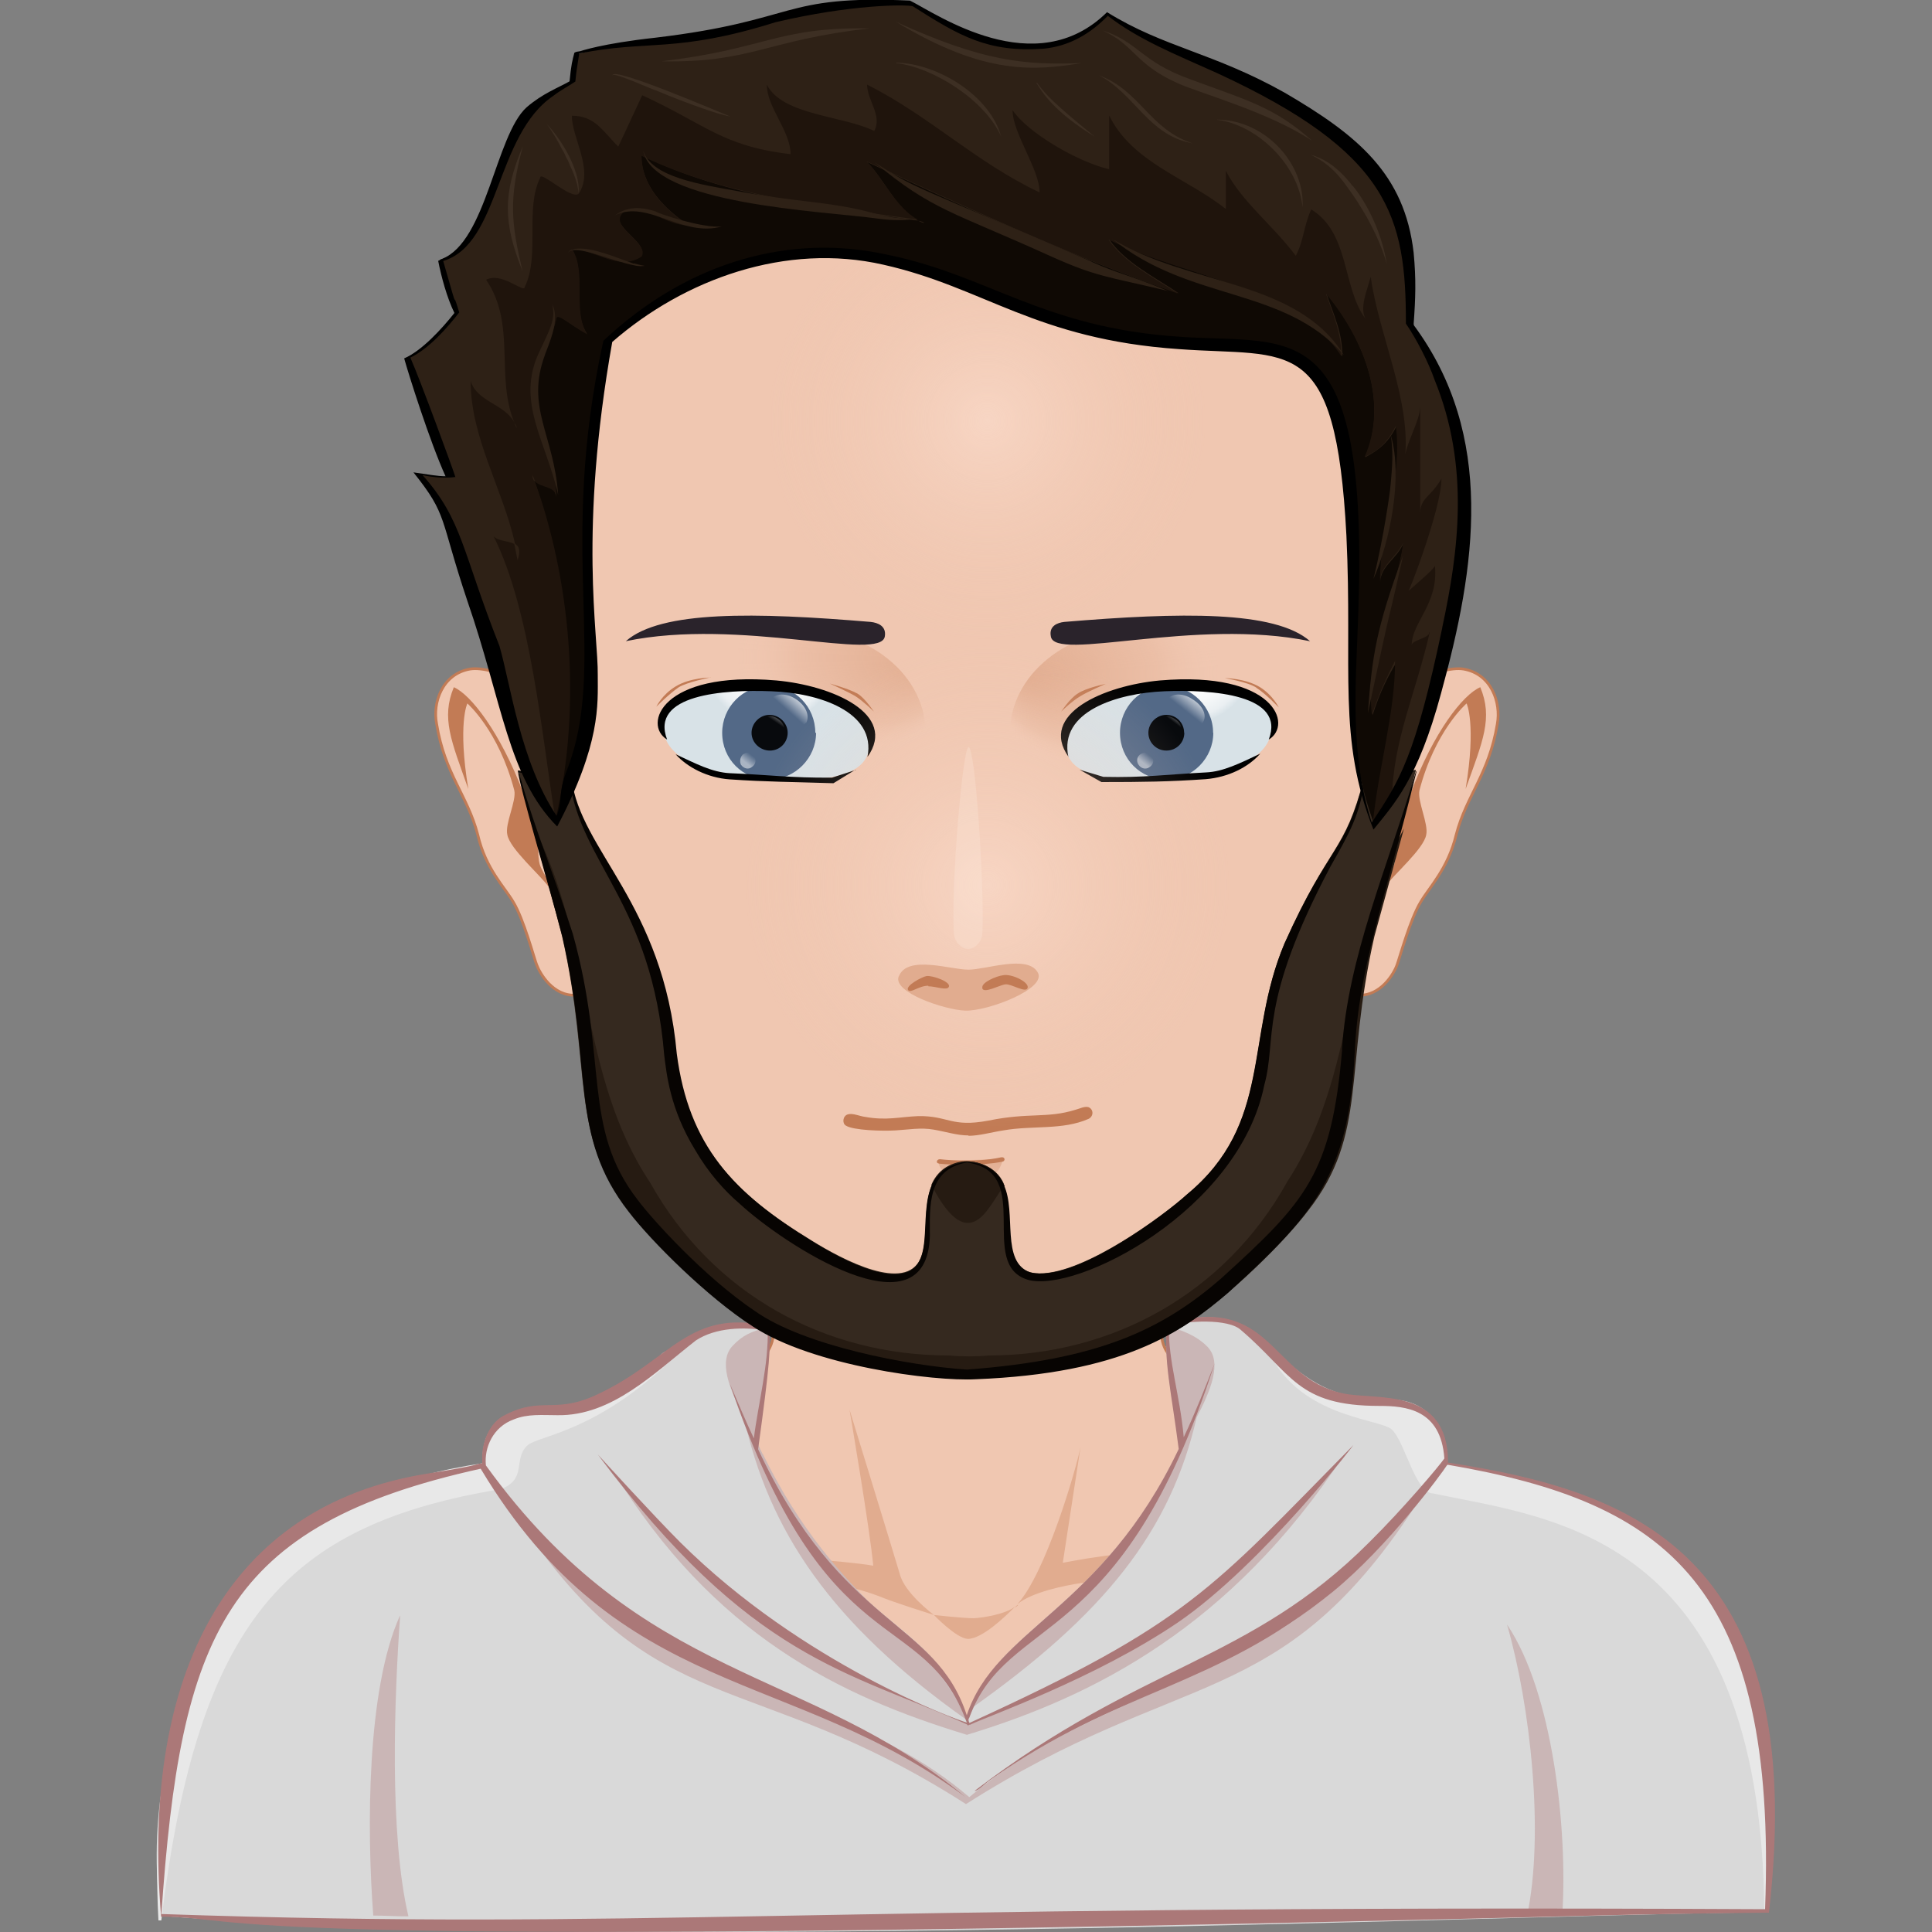 <svg xmlns="http://www.w3.org/2000/svg" width="1000" height="1000" viewBox="0.5 1080.5 1000 1000"><rect x="0.5" y="1080.5" width="1000" height="1000" fill="#808080" stroke="none"/><path fill="#F0C7B1" d="M885.6 1925.4c-9-19.2-33.2-47.6-60-55.3-33-9.6-108-21.2-136-28-22-5-67-45.3-82.8-59-2.8-2.6-5-7.5-5-11.2-.5-43.8 17-160.2 17-160.2H383.4s17.6 116.4 17.2 160.2c0 3.7-2.6 8.6-5 11-16 13.7-61 54-83 59-27.8 6.6-102.8 18.8-136 28.7-26.8 7.5-51 35.6-60 54.8-15 32.4-18.5 90.5-18.5 141h806c0-50.4-3.4-108.6-18.6-141z"/><path fill="#FFE4D6" d="M739.8 1862c98.2 14.5 139.4 35.2 152.2 204.5h12.4c0-50-3.4-108.7-18.2-141-9-19.2-33.2-47.6-60-55.3-33.4-9.7-108-21.3-136.2-28-22-5.2-73.4-48.5-87-65.8 13.6 19 51.4 62.8 85 74.2 15.7 5.6 29 8 51.8 11.4zm-424.6-11.4c33-11.5 71.3-55.3 85-74.4-13.6 17.4-65 60.7-87 65.7-27.8 6.4-103 18.7-136.2 28.6-26.8 7.4-51 35.6-60 54.7-14.7 32.4-18 90.7-18 141.2h12.3c12.7-168.3 54.3-189.8 152-204.4 22.6-3.3 35.8-5.8 52-11.4z"/><path fill="#E1AC8F" d="M484 1916.4s-20.5-6.3-28.5-9.7c-42-16.2-179-27-179-27s144.2 5.7 176 11.2c-1.8-19.2-12.3-80.8-12.3-80.8s20.8 67.6 26 85c2.4 10 17.7 21.3 17.7 21.3zm43.4-5l-1.4 1.2c.3-1 .8-1 1.2-1.4h.2zm-43.5 5s11.4 12 17.5 12.4c7.4 0 19.4-11.5 24.5-16.7-5.2 4-16.6 5.7-21.3 6-5.5 0-21-1.7-21-1.7h.2zm84.5-30c-6.4.8-17.8 3-17.8 3l9.2-60c-2.5 12.3-18 65.3-32.7 81.4 7.6-6.3 24.7-9.7 33.5-11 41.3-6 41.3-6 165.4-20 0 .5-116.6 0-157.6 6.6z"/><path fill="none" stroke="#C27B55" stroke-width="1.4" d="M885.6 1925.4c-9-19.2-33.2-47.6-60-55.3-33-9.6-108-21.2-136-28-22-5-67-45.3-82.8-59-2.8-2.6-5-7.5-5-11.2-.5-43.8 17-160.2 17-160.2H383.4s17.6 116.4 17.2 160.2c0 3.7-2.6 8.6-5 11-16 13.7-61 54-83 59-27.8 6.6-102.8 18.8-136 28.7-26.8 7.5-51 35.6-60 54.8-15 32.4-18.5 90.5-18.5 141h806c0-50.4-3.4-108.6-18.6-141z"/><path fill="#D9D9D9" d="M83.5 2072c-12-97.7 32.4-189.6 139-220.2 31.6-9 23-13.6 27.7-13.6v-2.6c.4-32.2 36.6-26 46.7-28 40.7-8.4 54.8-51.4 101-40.4 1.4 9.7.5 21.3-5.5 63 43.8 94.2 91.4 86 108.3 139.2 15.4-47.2 70-54.8 110.2-139.3-2.6-23.8-8.5-44.6-6-64.2h.5c31-10.2 44.6 3.3 57.4 15.8 37.7 36.4 57.7 13.5 76.8 30 7.6 7 10 16.4 10 26.5 86.5 12.5 185.5 40 165.5 231.6l.5.6c-87.6-.5-585.2 21.7-832.2 1.7z"/><path fill="#CAB6B6" d="M502.2 1965.3c17-43 68.6-52.8 107.2-131.8.2-.4 1-2.5 2.4-5-1-7.3-1.7-15.4-4.7-23.4-2-13.5-3.7-26.3-2.4-38.2 8 2.2 15.2 5 20.8 10.7 7.7 8 1.7 22.5-5.6 36.5-13.6 59-47.6 102-117.6 151.3zm278.4-43.7c12 41.6 19.4 108.3 10.2 151 8 0 10.6-.6 18.3-.6 3-44.7-5-115.6-28.4-150.4zm-127.8 7.6c-51.6 30.2-103.4 41.6-150.6 81.5-46.7-40-99.4-46.6-151-77-23.7-9.2-59.8-42.8-82-66.6 70 106 120 75.8 231.3 147.2 111.8-71.3 162-47.3 231.7-153-21.7 23.8-55.6 58.6-79.5 68zm-152.3 41.2c-17-43-66.3-57.7-105-137-.4-.3-1.2-2.4-2.5-5 .4-7.2-1-15.3 2.6-23.8 2-13.6 3-24.6 1.6-37-8 2.2-12.3 4-17.4 9.4-7.7 8-1.7 22.5 5.6 36.6 13 59.4 45.3 107.4 115 156.8zm-293-53.6c-17.2 38-17.2 110.5-13.8 155.2 7.2 0 10.2.4 18.2.4-10-42.6-7.3-113-4.3-155.6zm293.6 61.6c66-20 136.5-56 194.8-144.4-52.8 71-131 113-193 139-64.2-23.3-140.8-69.3-185.2-131.3 52.2 85.3 117.6 116.8 183.5 136.8z"/><path fill="#E8E8E8" d="M915.3 2069.8h-1.6c-1.7-196-111-203.5-171.4-216.3-9.2 0-14.4-26.2-21.3-33-6-6-51.3-6-65.7-45 2.5 2 4.6 4.2 6.8 6.2 37.8 36.6 57.8 13.7 77 30.2 7.6 7 10 16.2 10 26.4 87 12.3 185.5 39.6 166.3 231.5v-.2zm-833 4.7H84c19-155.6 64.6-204.7 175.5-223.2 14-5 6.5-15.2 13.7-22.4 6-6 38.7-6 84.3-54-2.8 2-12.4 4.2-14.5 6.4-37.8 36.5-66.2 26.2-77 30-12.7 4.7-14.7 16.2-14.7 26.4-86.4 13-178.2 60.4-168.8 236.8h-.2z"/><path fill="#AB7878" d="M750 1837.4c0-39.5-37.4-32-54.4-35.7-37.8-8-36.5-52-91-36.2-2 18.8 2.2 35.4 6 65-39.8 83.5-94.8 92.8-109.7 137.8-16.2-49.7-64.7-45-108-137.7 6-43.7 6.8-54 5.5-63.7-41.2-9.3-50.5 17.3-88 35-22.5 11-29.3 1-48.5 11-8 3.7-12.3 14.4-11.8 23.3v1.7c-4.7.5 2 .5-29.4 5.5-101.8 16.7-147.4 103-136.8 229.2 48 0 4.2 18 737.8-.5 34-1 92-1.6 94.4-1.6 21.7-187.5-73-218.6-166.2-233v-.2zM84 2071.7c10-145 32.4-201.6 165.3-231 72.3 120.4 161.2 102.8 251 170C419 1943 333.6 1952 252 1839c-1-9.3 3.8-20 14.4-23.8 7.2-3 14.8-2.2 22.6-2.2 28.4.5 50.5-22.2 71.7-38.7 10.2-6.7 25-7.2 37-5 1 15.7-5 39-7 55.7-4.4-9.3-8.3-18.7-12.5-28.5 50 147.7 100.2 114.3 122.7 175.6-4.7-1.2-84.6-30-148.4-93.4-13.6-13.6-40.4-43-42.6-45.4 79.3 106.3 129.4 112 191 139.7l.6.6c.4 0 .4-.4 1-.4h.2c8.5-4.2 64.6-23.8 107.6-53 44.2-30.3 94.4-96.2 90.5-91.5-73.7 74.8-85 91.7-198.3 143.5h-.3c0-.3-.4-.7-.4-1.6 0-.4 0-.4.4-1 20-54.5 78.7-33.4 127-183.4-5 12.8-10 25.5-16 38.2-2-22.2-8-39-7.7-57.4 8.5-3 31-4.2 37.4 2 26.6 22.7 28.8 39.2 71.6 39.2 13.6 0 31.8 1.7 33.6 27.2-2.6 3.8-21.3 26-39 43.5-62 62-118 62.7-204.2 128.6 2 0 6.3-4.6 8-5.6 67.2-47.6 115.6-47.2 177.7-97.7 28.5-23.4 56-60.8 59-65.5h.5c113.4 19.4 170.4 62.5 164 230-509.2-2.6-578.4 11-830 2.5l-.2.4z"/><g><path fill="#F0C7B1" stroke="#C27B55" stroke-width="1.4" d="M289 1448.8c-4-10.2-33-24-45.2-22-14.4 2.5-19.5 17.4-17.3 28.4 4.2 26 16 37 21.3 57.4 4 17.5 14 27.3 18.2 34.5 5.6 9 11 29.7 12.3 32.8 1.7 4.6 8.5 16.2 20 15.7 13.5-1 30.6-26.8 30.6-32.7 1-31.4-30.4-88-40-114z"/><path fill="#C27B55" d="M291.8 1555.6s1.7-4.2-.4-8c-2.5-5.2-9.7-14-11.5-19.6-1.3-4.3-.8-14-.8-18.8-.5-8-6-13.6-7.7-18.2-12-31.5-27.2-51-36-54.8-6.6 16-1.4 27.6 7.5 52.7-5.6-33.8-.5-44.3-.5-44.3s16.2 14 24.3 45c1.2 5.5-5 17.4-3.6 23 1.3 7.2 17 20.8 21.3 26.8 3.4 4.2 7.3 16 7.3 16z"/><path fill="#F0C7B1" stroke="#C27B55" stroke-width="1.4" d="M713 1448.8c4-10.2 32.8-24 45-22 14.5 2.5 19.5 17.4 17.5 28.4-4.3 26-16 37-21.3 57.4-4.2 17.5-14 27.3-18.2 34.5-5.6 9-11.2 29.7-12.4 32.8-1.6 4.6-8.5 16.2-20 15.7-13.5-1-30.5-26.8-30.5-32.7-1.6-31.4 29.7-88 40-114z"/><path fill="#C27B55" d="M710 1555.6s-1.6-4.2.5-8c2.6-5.2 10-14 11.6-19.6 1.4-4.3 1-14 1-18.8.4-8 5.8-13.6 7.6-18.2 11.8-31.5 27-51 36-54.8 6.6 16 1.4 27.6-7.6 52.7 5.6-33.8.5-44.3.5-44.3s-16.3 14-24.4 45c-1.2 5.5 4.8 17.4 3.5 23-1.2 7.2-17 20.8-21.3 26.8-3.7 4.2-7.2 16-7.2 16z"/><path fill="#F0C7B1" d="M501.4 1123.7c-135.7.5-245.7 111.8-245.4 248.7 0 21.6 3 43 8.2 63 0 .3 46.4 155.5 56.6 206.4 5.6 28.5 36.6 63 66.7 84.3 28 19.5 45.6 46.8 114 46.8s85.8-27.4 113.8-47c30.3-20.7 61.3-55.5 66.7-84.2 10-51 56.6-206 56.6-206.5 5-19.8 8-41 8-62.8 0-136.8-109.4-248.2-245-248.6h-.2z"/><path fill="#E8B9A0" d="M689.7 1213.6c30 41.4 48 93.3 48 150 0 21.5-2.7 42.8-7.7 62.7 0 .5-44.6 155.6-54.3 206.5-5.6 28.8-35.2 63-64.3 84.3-27 19.6-43.5 47-110 47-66.2 0-82.8-27.4-110-47-28.8-20.7-58.7-55.4-64.2-84.2-9.7-51-54.3-206-54.3-206.5-5.2-20-7.7-41.2-7.7-63 0-56.4 17.8-108.3 48-150-35.6 43-57 98.8-57 159 0 21.7 3 43 8 63 0 .4 46.6 155.6 56.8 206.5 5.7 28.5 36.7 63 66.8 84.3 28 19.5 45.5 46.8 114 46.8 68.4 0 85.8-27.4 113.8-47 30.3-20.7 61.3-55.5 66.6-84.2 10-51 56.7-206 56.7-206.5 5-19.8 8-41 8-62.8 0-60.2-21-116-57-158.8l-.3.2z"/><path fill="none" stroke="#C27B55" stroke-width="1.4" d="M501.4 1123.7c-135.7.5-245.7 111.8-245.4 248.7 0 21.6 3 43 8.2 63 0 .3 46.4 155.5 56.6 206.4 5.6 28.5 36.6 63 66.7 84.3 28 19.5 45.6 46.8 114 46.8s85.8-27.4 113.8-47c30.3-20.7 61.3-55.5 66.7-84.2 10-51 56.6-206 56.6-206.5 5-19.8 8-41 8-62.8 0-136.8-109.4-248.2-245-248.6h-.2z"/><linearGradient id="a" gradientUnits="userSpaceOnUse" x1="-382" y1="1600.8" x2="-382" y2="1598.2" gradientTransform="matrix(3.9 0 0 3.9 1993.1 -4553.1)"><stop offset=".1" stop-color="#E8B9A0"/><stop offset="1" stop-color="#E1AC8F"/></linearGradient><path fill="url(#a)" d="M486 1681.4l33.6-1c-3.7 18-31 15.4-33.6 1z"/><path fill="#C27B55" d="M486.5 1682.7c-1.7 0-1.3-2.2.5-2.2 0 0 17.4 2.2 31.8-1 2-.3 2.2 2 .5 2.3-11.5 2.2-26 1.7-32.7 1zm15.3-14.5c-6 0-12-2-18-3-6.7-1.2-13 0-19.8.4-6.8.4-21.8 0-25.7-2.5-2-1.2-1.6-5 1-5.8s6.3 1 9 1.3c11.2 2 17.6 0 27.4-.4 15.7-.3 17 6 36.5 2.3 21-4.3 30.2-1 45-5.6 2-.5 4.8-2 6.8-1.3 2.6 1.2 2.6 4.6 0 6-13.6 6-29 3.3-44.2 6-6.5 1-12.4 2.8-18.3 2.8h.3z"/><radialGradient id="b" cx="69.8" cy="1545.1" r="9.2" gradientTransform="matrix(-3.8 0 0 3.8 664.1 -4451.3)" gradientUnits="userSpaceOnUse"><stop offset="0" stop-color="#FFF"/><stop offset=".5" stop-color="#FDFEFE"/><stop offset=".7" stop-color="#F6F8F9"/><stop offset=".9" stop-color="#EAEFF2"/><stop offset="1" stop-color="#D9E3E8"/><stop offset="1" stop-color="#D8E2E7"/></radialGradient><path fill="url(#b)" d="M344 1455.2c-1 11 7 24.3 50.3 28 38.7 3.5 54.8-3 56-15.6 1.4-12.7-13.5-28-51.8-30-34-2-53.5 5.4-54.4 17.6z"/><g transform="translate(.5 .3)"><path fill="#536987" d="M422.4 1459.5c0 13-10.8 24.2-24.4 24.2-13.6 0-24.2-10.6-24.2-24.2 0-13.2 10.6-24.3 24.2-24.3s24 11 24 24.3h.4z"/><radialGradient id="c" cx="-3905.9" cy="3320" r="53.5" gradientTransform="matrix(.4 -.1 .1 .4 1521.2 -132.2)" gradientUnits="userSpaceOnUse"><stop offset="0" stop-color="#FFF"/><stop offset="1" stop-color="#FFF" stop-opacity="0"/></radialGradient><path opacity=".7" fill="url(#c)" d="M395.5 1435.8s-.4 0 0 0v-.2.2zm0 1.5c.4 8.2 1 15 2 17.6 1-2.8-.3-10-2-17.7zm2 17.6c0 .7-.3 1-1 1-.4 0-.6 0-1-.4v1.7c-.5.4-1 .4-2 .4.6.4 1 1 .6 1.2 0 .5-.3.8-1.2.8 1 .5 1.3.5 1.3 1s0 1-.3 1.3c1 0 1.4 0 1.8.4.5.4.4 1 0 2 .4-.7 1.2-.7 1.2-.7.5 0 1 .5 1 1.3.3-.4.7-1 1.2-1s.8.6 1.2 1c0-1 0-1.3.3-1.3.5-.4 1 0 2 0-.7-.4-.7-1.3-.7-1.6 0-.3 1-.4 1.3-1-.3-.2-.8-.8-.8-1 0-.3.5-1 1-1.3-1 0-1.4-.4-1.4-1 0-.3 0-.6.5-1.6-1 .5-1.3.5-2 0-.4-.2 0-.8 0-1.2-.6.4-1 1-1.4 1-1 .3-1 0-1.4-1zm2.7.2c2-2 4.2-9 6.4-16.6-4 7.4-6.4 13.7-6.4 16.6zm6.4-16.6c.3-.3.3-.8.8-1.6h-.5c-.5 1-.5 1.3-.5 1.6zm-4.8 18c2.6-1 7.7-6 13.2-12-6 5-11.4 9.3-13.2 12zm13.6-11.6c.5-.4 1-.4 1.3-1-1 0-1 .6-1.4 1zm-12.3 14c3 .5 10-1.7 17.2-4.2-7.7 1.3-14.6 2.5-17 4.2zm17.5-4.2h1.3v-.4c-.4 0-1 0-1.3.5v-.2zM403 1461c2.6 2 9.4 3.2 17.2 4.4-7.3-2.5-14-4.3-17-4.3zm17.5 4.4c.5 0 1 .5 1.3.5-1 0-1.3 0-1.3-.6zm-18.7-2c1.3 2.5 7 6.7 13.2 12-5-5.6-10.2-10.8-13.2-12zm13.2 12l1 .7c0-.4-.6-.4-1-1v.3zm-14.8-10.3c0 3 3 9.4 6.4 16.6-2.7-7.7-4.8-14.4-6.4-16.7zm6 16.6c0 .4 0 .4.3 1 0-.6 0-1-.5-1zm-8.6-16.7c-1.2 2.5-2.2 9.8-2.2 17.8 1.2-8 2.5-14.8 2-17.8h.2zm-2 18zm-.5-18.5c-2.5 1.6-6 7.4-10 14.3 5.4-6 9.6-11.5 10-14.4zm-9.8 14.8l-1 .7c.6-.3.6-1 1-1v.3zm8.4-16.7c-2.8.5-8.8 3.7-15.8 8 7.4-3 13.7-5.8 15.8-8zm-15.8 8c-.2 0-.7.5-.7.5s.6 0 1-.3h-.2zm15-10.5c-2.6-.8-9.8-.8-17.8 0 8 1 15 1.4 17.7 0zm-17.8 0h-1.4v.6c.4-.4 1.3-.4 1.3-.4zm18.5-2c-1.6-2-8.3-5-15.8-8 6.5 3.8 13 7.6 15.8 8zm-15.8-8.4c-.2-.5-.7-.5-1.2-1v.5c.5 0 1 .7 1.3.7zm17.2 6.5c-1-3-5.2-8.6-10.3-14.5 4.2 6.7 8 12.6 10.2 14.4zm-9.7-15c-.4-.4-.4-.8-1-1.2h-.4l1.2 1.3z"/><radialGradient id="d" cx="-3091" cy="3993.1" r="53.5" gradientTransform="matrix(.4 0 0 .4 1586.7 -44)" gradientUnits="userSpaceOnUse"><stop offset="0" stop-color="#FFF"/><stop offset="1" stop-color="#FFF" stop-opacity="0"/></radialGradient><path opacity=".4" fill="url(#d)" d="M401.8 1435.8c-.4 0-.4 0 0 0-.4.3-.4 1.2-.4 1.5 0-.3 0-1.2.4-1.6zm-.4 1.5c-1.8 7.7-3 15-2.5 17.6 1.2-2.8 2-9.5 2.4-17.7zM399 1455c-.6.2-1 .7-1.4.7-.4 0-1-.5-1.2-1 0 1 0 1.4-.6 1.4-.5.4-1 0-1.7 0 .5.4.5 1.3 0 1.7-.3.4-.8.4-1.2.4.4.6 1 1 1 1.4 0 .4-.6 1-1 1.3 1 0 1.3.4 1.3 1 0 .5 0 .6-.3 1.5 1-.4 1.4-.4 1.8 0 .5.3.4 1 .4 1.3.4-.3.8-.8 1.2-.8.4 0 1 .5 1.2 1.3 0-1 .5-1.3 1-1.3.3 0 .8 0 1.2.5v-2h2c-.7-.6-1-1-.7-1.4 0-.5.4-1 1.2-1-1-.3-1-.3-1.3-1 0-.2 0-.6.4-1-1 0-1.3 0-2-.5-.4-.4-.2-1 0-1.6-.2.3-1 .3-1 .3s-.4-.4-.4-1.2zm2 .7c2.5-2 6.3-7.7 10.2-14.5-5.2 6.3-9.5 11.8-10.2 14.4zm10.5-14l1.3-1.4h-.4s-1 1-1 1.2zm-9 16c3-.4 9-3.8 15.8-8-7.2 3-13.6 6-15.7 8zm15.8-8c.5 0 1-.4 1.3-.4v-.5c-.4.6-.7 1-1.2 1zm-15.3 10.6c2.5 1.3 9.8 1 18 .5-8.2-1-15-2-18-.5zm18 .5h1v-.5c-.3 0-.8 0-1 .5zm-18.4 1.6c1.8 2.2 8 5.6 15.3 8.6-6.6-4.3-12.8-8-15.4-8.6zm15.3 8.6c.3.4 1 .4 1 1 0-.6-.7-.6-1-1zm-17-6.8c.3 3 4.5 8.3 9.6 14.8-4-6.7-7.7-13-9.8-14.8zm9.6 14.8c0 .5.4.5.4 1 0 0-.5-.5-.5-1zm-12.4-14c-.7 3 .6 9.8 2 17.4 0-7.6-.6-14.8-2-17.4zm2 17.7v1c.2-.4 0-.4 0-1zm-4.4-17.6c-2 2.2-4.3 9-7 16.6 4-7.7 7-14 7-16.7zm-6.5 16c0 .6-.4.6-.4 1 0 0 .4-.4.4-1zm4.8-17.7c-2.5 1-8 6-13.5 11.5 6.3-4.7 11.8-8.8 13.5-11.4zm-13.3 11.4c-.6 0-.6.5-1 .5.4 0 .4 0 1-.4zM393 1461c-3-.2-10 1.4-17.5 4 8-1.3 14.8-2 17.4-4zm-17.5 4h-1.3c1 .4 1.3 0 1.3 0zm17.4-6.4c-2.7-1.7-9.3-3.4-17-4.7 7.6 3 14 5 17 4.6zm-17-4.7c-.5 0-1-.4-1.4-.4v.3h1.3zm18.2 2.5c-1.3-2.6-6.8-7.2-13.2-12 5.5 6 10.6 10.7 13.2 12zm-12.8-12c-.4-.3-1-.8-1-1 0 .2.6.8 1 1zm15 10.7c0-3-2.6-9.2-6-16.6 2 7.7 4.2 14.5 6 16.6zm-6-16.6c0-.3-.4-.8-.4-1.6h-.5c.5.3 1 1 1 1.6h-.2z"/><path fill="#536987" d="M407.7 1459.5c0 5-4 9.2-9.2 9.2-5 0-9.5-4-9.5-9.2 0-5 4.3-9.3 9.3-9.3 5 0 9.4 4.2 9.4 9.3z"/><path opacity=".9" d="M407.7 1459.5c0 5-4 9.2-9.2 9.2-5 0-9.5-4-9.5-9.2 0-5 4.3-9.3 9.3-9.3 5 0 9.4 4.2 9.4 9.3z"/><linearGradient id="e" gradientUnits="userSpaceOnUse" x1="-353.5" y1="1545.3" x2="-352.7" y2="1544.3" gradientTransform="matrix(3.9 0 0 3.9 1764 -4552.2)"><stop offset="0" stop-color="#FFF"/><stop offset="1" stop-color="#FFF" stop-opacity="0"/></linearGradient><path opacity=".5" fill="url(#e)" d="M385 1470.5c1.5-1.2 4-1 5.4 1.3 1.2 1.7.8 4.2-1.4 5.5-1.6 1.3-4 .8-5.5-1.3-.8-1.7-.4-4.3 1.4-5.6z"/><linearGradient id="f" gradientUnits="userSpaceOnUse" x1="-348.9" y1="1539.1" x2="-349.5" y2="1540" gradientTransform="matrix(3.9 0 0 3.9 1764 -4552.2)"><stop offset="0" stop-color="#FFF"/><stop offset="1" stop-color="#FFF" stop-opacity="0"/></linearGradient><path opacity=".5" fill="url(#f)" d="M405.7 1458.2c-1 1.8-4 1.3-6.5-.4-2.5-1.8-3.7-4.2-2.8-6 .8-1.7 3.8-1.2 6.3.5 2.5 1.6 3.8 4.6 3 6z"/><linearGradient id="g" gradientUnits="userSpaceOnUse" x1="-346.3" y1="1536.6" x2="-347.9" y2="1538.4" gradientTransform="matrix(3.9 0 0 3.9 1764 -4552.2)"><stop offset="0" stop-color="#FFF"/><stop offset="1" stop-color="#FFF" stop-opacity="0"/></linearGradient><path opacity=".8" fill="url(#g)" d="M417 1454.3c-2 3.5-8 4-13 .5-5-3.4-7.2-9-5-12.4 2-3.4 8-3.7 13-.3 5.2 3.4 7.3 8.6 5.2 12.4z"/></g><radialGradient id="h" cx="-352" cy="761.8" r="15.8" fx="-340.9" fy="761.8" gradientTransform="matrix(3.8 .1 .1 -3.1 1703.8 3817.3)" gradientUnits="userSpaceOnUse"><stop offset="0" stop-color="#E1AC8F"/><stop offset=".7" stop-color="#E1AC8F" stop-opacity=".3"/><stop offset="1" stop-color="#F0C7B1" stop-opacity="0"/></radialGradient><path fill="url(#h)" d="M331.4 1463.8c2.5 31 41.2 53.5 80 50 38.5-3.3 70.5-27 68-58.2-3-31-36.7-53-75.3-49.6-38.6 3.4-76 15.3-72.6 57.8zm12.7-8.6c1-12.6 20.4-19.4 54.5-17.7 38.3 2 53.2 17.4 52 30-1.4 12.8-17.5 19.2-56.2 15.8-43.4-3.3-51-16.7-50.2-28z"/><path fill="#C27B55" d="M443.2 1440.8c-4.3-2.5-13.2-6.5-13.2-6.5s10.2 2.8 14.5 5.3c4 2.6 8.3 9.2 8.3 9.2s-5.4-5.3-9.6-8zm-75-9.6s-10.5 0-18 4.6c-7 4.2-10 10.5-10 10.5s6.7-6.7 11.5-10c4.2-2.7 16.6-5.2 16.6-5.2v.2z"/><path d="M399.8 1438.3c-24.7-1-63 1.7-54 25-12.7-7.6-3-35.7 56.5-30.6 29 2.6 63 17.4 47.2 39.6 4.7-23.5-25.5-33.2-49.7-34zm43.7 40.7l-12.3 4c-21.3.2-33-1.5-53-2.3-9.3-.5-17.6-5-28-9.8 6 6.7 16.4 12.2 28 13 19 1.3 32 1.3 53.7 2l11.4-7z"/><radialGradient id="i" cx="-362.9" cy="1545.1" r="9.2" gradientTransform="matrix(3.8 0 0 3.8 1993.9 -4451.3)" gradientUnits="userSpaceOnUse"><stop offset="0" stop-color="#FFF"/><stop offset=".5" stop-color="#FDFEFE"/><stop offset=".7" stop-color="#F6F8F9"/><stop offset=".9" stop-color="#EAEFF2"/><stop offset="1" stop-color="#D9E3E8"/><stop offset="1" stop-color="#D8E2E7"/></radialGradient><path fill="url(#i)" d="M658.5 1455.2c1 11-6.6 24.3-50 28-38.7 3.5-55-3-56.2-15.6-1.2-12.7 13.6-28 52-30 34-2 53.6 5.4 54.3 17.6z"/><g transform="translate(-.5 .3)"><path fill="#536987" d="M629 1459.5c0 13-10.7 24.2-24.3 24.2-13.2 0-24-10.6-24-24.2 0-13.2 10.5-24.3 24-24.3 13.2 0 24.2 11 24.2 24.3z"/><radialGradient id="j" cx="-3963.5" cy="3304" r="53.5" gradientTransform="matrix(.4 -.1 .1 .4 1750.3 -131.8)" gradientUnits="userSpaceOnUse"><stop offset="0" stop-color="#FFF"/><stop offset="1" stop-color="#FFF" stop-opacity="0"/></radialGradient><path opacity=".7" fill="url(#j)" d="M601.7 1435.8v-.2.2zm0 1.5c.5 8.2 1 15 2.2 17.6.6-2.8-.6-10-2.4-17.7zm2.2 17.6c0 .7-.6 1-1 1s-1 0-1.4-.4v1.7c-.3.4-1 .4-1.6.4.4.4 1 1 .4 1.2 0 .5-.4.8-1.3.8.4.5 1.3.5 1.3 1s0 1-.4 1.3c.8 0 1.2 0 1.5.4.4.4.5 1 0 2 .5-.7 1.3-.7 1.3-.7.5 0 1 .5 1 1.3.3-.4.7-1 1.2-1s1 .6 1.3 1c0-1 0-1.3.3-1.3.6-.4 1 0 2 0-.6-.4-.6-1.3-.6-1.6 0-.3 1-.4 1.3-1-.5-.2-1-.8-1-1 0-.3.5-1 1-1.3-1 0-1.4-.4-1.4-1 0-.3 0-.6.4-1.6-1 .5-1.3.5-2 0-.4-.2 0-.8 0-1.2-.6.4-1 1-1.4 1-.5.3-1 0-1.3-1h.2zm2.4.2c2-2 4.2-9 6.4-16.6-3.5 7.4-6.4 13.7-6.4 16.6zm6.4-16.6c.3-.3.3-.8.8-1.6h-.5c0 1-.3 1.3-.3 1.6zm-4.3 18c2.5-1 7.6-6 13-12-6.4 5-11.7 9.3-13 12zm13-11.6c.6-.4 1-.4 1.4-1-.5 0-1 .6-1.4 1zm-11.7 14c3 .5 9.7-1.7 17-4.2-7.8 1.3-15 2.5-17 4.2zm17-4.2h1.2v-.4c-.3 0-.7 0-1.2.5v-.2zm-17 6.3c2.5 2 9.2 3.2 17 4.4-7.8-2.5-14.5-4.3-17-4.3zm17 4.4c.4 0 1 .5 1.2.5-.3 0-.7 0-1.2-.6zm-18.3-2c1.3 2.5 6.7 6.7 13 12-5.4-5.6-10.5-10.8-13-12zm13 12l1 .7-1-1v.3zm-15-10.3c0 3 2.8 9.4 6.3 16.6-2.2-7.7-4.3-14.4-6.4-16.7zm6.3 16.6c0 .4 0 .4.3 1-.3-.6-.3-1-.3-1zm-9-16.7c-1.4 2.5-2 9.8-2.3 17.5 2-7.7 3-14.5 2.2-17.6zm-2.3 17.8zm0-18.5c-2.5 1.6-6 7.4-10 14.3 5-6 9-11.4 10-14.4zm-10 14.8c0 .5-.5.5-1 .8.5-.3 1-1 1-1v.3zm8.4-16.6c-3 .5-9 3.7-16 8 7.4-3 13.7-5.8 16-8zm-16 8c-.2 0-.8.6-.8.6.6 0 .6 0 1-.5zm15.4-10.5c-2.5-1-9.7-1-17.8 0 8.2 1 14.8 1.2 18 0h-.2zm-17.8 0h-1.2v.4c.4-.4 1-.4 1.3-.4zm18.4-2c-1.7-2.2-8.6-5.2-15.8-8.2 7 3.8 12.8 7.6 15.8 8zm-15.8-8.6c-.3-.5-1-.5-1.3-1v.5c.4 0 1 .5 1.2.5zm17.4 6.5c-1-3.2-5-8.7-10.2-14.7 4.3 6.7 7.7 12.6 10.2 14.4v.2zm-10.2-14.7c-.3-.5-.3-1-1-1.4h-.3c1 .3 1.4 1 1.4 1.2z"/><radialGradient id="k" cx="-3150.6" cy="3993.6" r="53.5" gradientTransform="matrix(.4 0 0 .4 1815.8 -44)" gradientUnits="userSpaceOnUse"><stop offset="0" stop-color="#FFF"/><stop offset="1" stop-color="#FFF" stop-opacity="0"/></radialGradient><path opacity=".4" fill="url(#k)" d="M608 1435.8c-.3.3-.3 1.2-.3 1.5 0-.3.5-1.2.5-1.6zm-.3 1.5c-1.6 7.7-3 15-2.5 17.6 1.7-2.8 2.2-9.5 2.6-17.7zm-2.5 17.6c-.4.2-1 .7-1.3.7-.4 0-1-.5-1.4-1 0 1 0 1.4-.4 1.4-.4.4-.8 0-1.6 0 .4.4.4 1.3 0 1.7-.5.4-1 .4-1.3.4.3.6.8 1 .8 1.4 0 .4-.4 1-1 1.3 1 0 1.5.4 1.5 1 0 .5 0 .6-.4 1.5 1-.4 1.4-.4 1.7 0 .4.3.5 1 .5 1.3.4-.3 1-.8 1.4-.8s1 .5 1.2 1.3c0-1 .4-1.3 1-1.3s.8 0 1 .5v-2h2c-.5-.6-1-1-.5-1.4 0-.5.5-1 1.3-1-1-.3-1-.3-1.4-1 0-.2 0-.6.5-1-1 0-1.3 0-2-.5s-.2-1 0-1.6c-.2.3-1 .3-1 .3s0-.4-.5-1.2zm2.6.7c2.6-2 6.5-7.7 10.2-14.5-5 6.3-9.7 11.8-10.2 14.4zm10.2-14l1.3-1.4h-.4s-.5 1-1 1.2zm-9 16c3-.4 9-3.8 16-8-7.3 3-13.7 6-16 8zm16.3-8c.3 0 .8-.4 1.2-.4v-.5c-.4.6-1 1-1.3 1zm-15.3 10.6c2.5 1.3 9.7 1 17.7.5-8-1-15.2-2-17.7-.5zm17.4.5h1.2v-.5c-.4 0-1 0-1.2.5zm-18.4 1.6c2 2.2 8.2 5.6 15.4 8.6-6.5-4.3-12.4-8-15.4-8.6zm15.4 8.6c.4.4 1 .4 1 1 0-.6-.6-.6-1-1zm-17-6.8c.4 3 4.6 8.3 9.8 14.8-4-6.7-7.2-13-9.8-14.8zm9.8 14.8c0 .5.4.5.4 1 0 0-.4-.5-.4-1zm-12-14c-.8 3 .5 9.8 1.8 17.4-.5-7.6-.5-14.8-2-17.4zm1.8 17.7zm-4.4-17.6c-2 2.2-4 9-6.7 16.6 3.6-7.7 6.6-14 6.6-16.7zm-6.7 16c0 .6-.6.6-.6 1 .5 0 .5-.4.5-1zm4.5-17.7c-2.5 1-8 6-13.5 11.5 6.8-4.7 12.3-8.8 13.6-11.4zm-13.5 11.5c-.5 0-.5.5-1 .5.5 0 1 0 1-.5zm12.7-13.6c-3-.3-9.7 1.3-17.4 4 7.7-1.4 14.8-2.2 17.4-4zm-17.4 4H581c.5.3 1 0 1.4 0zm17.4-6.6c-2.5-1.6-9.3-3.3-17-4.6 7.3 3 14 5 17 4.6zm-17-4.6c-.4 0-1-.4-1.3-.4v.4h1.3zm18.3 2.6c-1.3-2.6-6.8-7.2-13.2-12 5.6 6 10.2 10.7 13.2 12zm-13.2-12c-.4-.3-1-.8-1-1 0 .2.6.8 1 1zm14.8 10.7c0-3-2.5-9.2-6-16.7 2.3 7.8 4.5 14.6 6 16.7zm-5.5-16.7c0-.2-.3-.7-.3-1.5h-.3c0 .4.4 1 1 1.7h-.3z"/><path fill="#536987" d="M614 1459.5c0 5-4 9.2-9.3 9.2-5 0-9.3-4-9.3-9.2 0-5 4.2-9.3 9.3-9.3 5.2 0 9.2 4.2 9.2 9.3z"/><path opacity=".9" d="M614 1459.5c0 5-4 9.2-9.3 9.2-5 0-9.3-4-9.3-9.2 0-5 4.2-9.3 9.3-9.3 5.2 0 9.2 4.2 9.2 9.3z"/><linearGradient id="l" gradientUnits="userSpaceOnUse" x1="-356.8" y1="1545.3" x2="-356" y2="1544.3" gradientTransform="matrix(3.9 0 0 3.9 1983.5 -4552.2)"><stop offset="0" stop-color="#FFF"/><stop offset="1" stop-color="#FFF" stop-opacity="0"/></linearGradient><path opacity=".5" fill="url(#l)" d="M591.5 1470.5c2-1.2 4.3-1 5.6 1.3 1.4 1.7 1 4.2-1.2 5.5-1.7 1.3-4.3.8-5.6-1.3-1.2-1.7-1-4.3 1.3-5.6z"/><linearGradient id="m" gradientUnits="userSpaceOnUse" x1="-352.2" y1="1539.1" x2="-352.8" y2="1539.9" gradientTransform="matrix(3.9 0 0 3.9 1983.5 -4552.2)"><stop offset="0" stop-color="#FFF"/><stop offset="1" stop-color="#FFF" stop-opacity="0"/></linearGradient><path opacity=".5" fill="url(#m)" d="M612 1458.2c-1 1.8-3.8 1.3-6.4-.4-2.6-1.8-4-4.2-3-6 1-1.7 3.8-1.2 6.4.5 2.8 1.6 4.2 4.6 2.8 6z"/><linearGradient id="n" gradientUnits="userSpaceOnUse" x1="-349.7" y1="1536.5" x2="-351.2" y2="1538.4" gradientTransform="matrix(3.9 0 0 3.9 1983.5 -4552.2)"><stop offset="0" stop-color="#FFF"/><stop offset="1" stop-color="#FFF" stop-opacity="0"/></linearGradient><path opacity=".8" fill="url(#n)" d="M623.4 1454.3c-2 3.5-8 4-13.2.5-5-3.4-7.2-9-5-12.4 2-3.4 8-3.7 13-.3 5.7 3.5 7.8 8.6 5.2 12.4z"/></g><radialGradient id="o" cx="80.5" cy="773" r="15.8" fx="91.7" fy="773" gradientTransform="matrix(-3.8 .1 -.1 -3.1 954.2 3817.3)" gradientUnits="userSpaceOnUse"><stop offset="0" stop-color="#E1AC8F"/><stop offset=".7" stop-color="#E1AC8F" stop-opacity=".3"/><stop offset="1" stop-color="#F0C7B1" stop-opacity="0"/></radialGradient><path fill="url(#o)" d="M598.7 1406c-38.7-3.5-72.2 18.7-75.3 49.7-2.7 31 29 54.4 68.2 58.3 38.6 3.3 77.8-19.2 80-50.2 3-42.6-34.4-54.4-73-57.8zm9.7 77.3c-38.7 3.4-55-3-56.2-15.7-1.2-12.7 13.6-28 52-30 34-2 53.6 5 54.3 17.6 1 11.5-6.6 24.8-50 28z"/><path fill="#C27B55" d="M549.8 1448.8s4.3-6.7 8.5-9.3c4.3-3 14.5-5 14.5-5s-9 3.8-13.2 6.4c-4.3 2.5-9.7 7.8-9.7 7.8h-.2zm101-12.3c4.8 3 11.6 10.2 11.6 10.2s-3-6.3-9.7-10.5c-7.7-4.7-18.3-4.7-18.3-4.7s12.2 2 16.5 5z"/><path d="M553.6 1472.3c-15.7-22.2 18.4-37 47.3-39.6 59.3-5 69 23 56.3 30.6 9-23.3-29.3-26-54-25-24.6 1-54.8 10.5-49.7 34zm17 13c21.8 0 35-.2 54-1.5 11.6-1 21.8-6 28.2-13.2-10.6 5-19.2 9.3-28 9.7-20 1-32 2.8-53.2 2.3l-12.3-3.7 11.5 6.5z"/><g><radialGradient id="p" cx="-390.1" cy="1576.3" r="36.7" gradientTransform="matrix(3.8 0 0 3.8 1993.9 -4451.3)" gradientUnits="userSpaceOnUse"><stop offset="0" stop-color="#FFE4D6" stop-opacity=".5"/><stop offset=".9" stop-color="#F0C7B1" stop-opacity="0"/></radialGradient><path fill="url(#p)" d="M666.7 1579.8c0 91-73.5 165.4-164.8 165.4-91.6 0-165.7-73.5-165.7-165 0-91 73.5-165.3 164.8-165.7 91 0 165 74 165.5 165.3h.2z"/><radialGradient id="q" cx="-390.1" cy="1513.1" r="33.1" gradientTransform="matrix(3.8 0 0 3.8 1993.9 -4451.3)" gradientUnits="userSpaceOnUse"><stop offset="0" stop-color="#FFE4D6" stop-opacity=".5"/><stop offset=".9" stop-color="#F0C7B1" stop-opacity="0"/></radialGradient><path fill="url(#q)" d="M652.2 1338c0 83.3-67.6 151-151 151s-150.8-67.7-150.8-151 67.6-151 151-151S652 1254.8 652 1338z"/></g><g><path fill="#2A232B" d="M324.3 1412.4c59.2-12.4 132.4 11 134.2-2.6.8-5.2-3.5-7-7.4-7.4-59.7-5-108.6-6-126.7 10z"/></g><g><path fill="#2A232B" d="M678.6 1412.4c-59.5-12.4-132.6 11-134.2-2.6-1-5.2 3.3-7 7-7.4 60-5 109-6 127.2 10z"/></g><g><path fill="#E1AC8F" d="M465.7 1585.8c-3.5 8.3 23.8 17.4 34.4 17.8 11.5.4 43-11.5 37.4-20-5.5-9-26.8-1.2-35.7-1.2-9.3 0-31.5-7.7-36 3.3z"/><path fill="#C27B55" d="M509 1592c-1-3 7.7-6.4 10.6-6.7 4.3-1 13.7 3.5 12.8 6.5-.8 3-8.5-2.2-11.5-1.8-3 .3-11.2 5-12 2zm-28-1c3.8 0 9.8 2.4 10.6.3 1.3-2.6-8.5-6-11.5-5.6-2.4.4-11 5-9.6 7.2 1.2 2 5.5-2.2 10.5-2.2z"/><path opacity=".2" fill="#FFF5EF" d="M501.8 1571.7c2.6 0 7.2-3 7.2-9 1-24-3.7-96-7.2-95.5-3 .3-9 70.8-7.6 95.5 0 6 4.6 9 7.6 9z"/></g><g><path fill="#35291F" d="M390 1766c-23.3-14.8-53-44.6-64.2-59.5-31-39.6-18.7-72.3-34.4-141.5-7.6-30.2-21-74.5-22.5-85.5 3.6.5 23.2 3.4 26.7 3.7 4.7 38 47.5 64.8 54.7 142.6 6.5 48.8 30.7 72.6 70.3 96.8 16.5 10.2 48.8 27.2 56.5 9 6.3-15-4.3-44.7 21.3-49.8 5.4-1 17 1.3 21 11 7.4 16.3-3.6 46.8 19.3 46.8 23.8 0 64.6-30.5 76-40.7 44.7-36.6 30.2-81.3 50.6-130 23.8-53 31-46 41.3-86l26.8-4c-17 68.6-30.2 101.6-32 145-3 64.2-22.5 84.6-65.8 124-24.3 21-54.4 41.8-130.6 44.8-21.5 1.6-84-6.5-115-27v.2z"/><path fill="#261B12" d="M482.6 1693.7c2.6-6 7.4-10.6 15.7-12 5.6-.8 17.6 1.4 21.8 11.6 0 .5.5 1 .5 1-7 6-17 40.3-38-.5zm184-1.2c-32.3 57.8-90.8 89.6-154.5 89.6-5 .6-14.5.6-20.3 0-64.3 0-122.5-31.7-154.8-89.5-37.2-55.8-29.8-125.4-60-183.4 4.6 17.7 11 39 15 56 16 69.2 3.6 102.4 34.6 142 11.5 15.2 40.7 44.6 64 59.4 29.4 19.4 86.3 27.8 111.4 27.2 24.7.5 82-8 111.4-27.2 23.4-14.8 52.7-44.2 64.2-59.5 31-39.6 18.5-72.8 34.3-142l15.3-55.8c-31 58-23.8 127.5-60.8 183.4h.2z"/><path fill="#070402" d="M706.7 1483c-10.2 40.3-17.6 33-41.3 85.8-20.8 49-6 93-50.6 130-11 10.2-58.6 46-81 40.3-15.5-5.4-7-31-13.7-45.2-4-10.3-16-12.6-21.7-11.7-26 5.3-15.2 35.5-21.6 50-7.6 17.8-39.5 1-56-9.3-40.8-25-63.8-49.4-70-97-7-78-50-105-54.5-142.6l-27.8-4c1.4 10.3 15 55.4 23.2 86.4 15.7 69.2 3.3 102.4 34.2 142 11.6 15.2 41 44.5 64.3 59.4 31 20.4 93.6 28.5 115.3 27.3 75.6-3 106.2-23.8 130.6-44.7 44-40.3 62.6-60.3 65.6-124.5 2-43.3 14.8-76 32-145.4.2-.5-26 3.4-27 3.4v.2zm-11.5 140.6c-5.5 64.6-18.7 78.7-62.5 118.5-31 27-64 42.2-131.7 47.3-30.2-2-84.2-12.3-109.6-30.2-26.4-17.7-53.5-47.8-60.8-57.6-29-37.4-15.3-72-33.6-137.7-12.3-38.2-18.3-50-28-83.6 3.7.4 13.6 2.6 26.3 3.8 5.5 43 42.6 64.2 49 142.6 1.2 9.2 2.8 27.5 16 49 6.7 11.6 15.3 21.3 23 27.8 22.4 20.8 97.2 70 98.5 16.5 0-14.4-1.6-34.3 19.2-37.8 35.2 5 5 52.7 31.5 60.7 25 7.2 109.3-35.7 122.4-100.8 6.7-24.2-3.5-41.8 34.2-113 10.4-18.4 15-26.4 18-45.6 5-.4 23-3 26.3-3.7-15 50.5-35.3 96.3-38.3 144z"/></g><g><path fill="#2E2116" d="M711.8 1507c-17.4-46.2-9.8-80.7-13.3-150-5-106.6-30-93.4-87.5-97.7-89-6.3-120-47.6-185.7-47.6-35.7 0-77.2 16.2-109.6 44.3-25.5 175 10.7 160.6-27.2 249-23.8-25-27.2-63.8-45-114.8-14-42-10.6-44-26.4-64.6 10.3 1.8 11.2 1.8 15.4 1.8-8-17.5-18-48-21.7-61.7 9.3-4.6 19.5-15.8 26-23.8-3.7-8.6-6.8-18.4-8.6-27 .7 0 2-.7 2-.7 23.3-9 28-63.3 44.2-77.4 7.6-7.3 15.2-10.3 22.2-13.6.7-7.7 1-9.3 2-14.5 37.7-10.3 49-4.7 102.8-19.7 18-5 30.7-8.4 69.4-7.2 14 7.3 64.6 42.2 102.7 6.5 29.5 18.3 55 20.4 91 41.2 61.2 35.7 69.3 61 66 119 42 56 32.7 123.2 14.5 190.4-11.5 41.3-22.6 55-33.2 68h.2z"/><path fill="#0F0904" d="M711 1450.6c-4-32.4 11.8-60.4 16-89-3.6 8.3-12 12-12 20 0-28 12-52 8.4-80.6-4 8-8.4 12-16.3 16.2 12-28.2 0-60.5-20-84.8 4 12 8.2 20 8.2 32.5-24.3-36.3-80.7-40.6-120.7-60.6 8 12 24.2 20 36 28-57-19.4-109.2-43.8-161.4-68 9 9 15.4 24.8 26.5 30.4 4.6 1 3.7 2 0 0-48.6-7-99-12-143.3-34 0 16 12 27.8 24 36-11.7 0-24-12-32-8.2-12 8.2 11.7 16.2 8 24.3-12 8-24.3-3.8-36.2-3.8 8 11.8 0 32.2 8 44-8-3.6-16-11.8-16-8-3.8 16-12 20-12 32.4 0 19.8 12 40.3 12 60.2 0-6.3-7.7-5-11.2-8.3 20 56 19.2 115.5 10.7 175 .4.4.4 1 1 1.3 37.7-88.4 1-74 27-249 32-28 73.6-44.2 109.7-44.2 66.4 0 97 41.2 185.8 47.6 57.4 4.2 82.5-9 87.5 97.7 3.5 69-4 103.6 13.3 150 2.5-30 11.5-57.5 11.5-84.7-4.4 7.2-8.6 15.3-12.4 27.2z"/><path fill="#1F140C" d="M740.2 1408.5c-1.3 2.6-9 3.4-9 6 0-12 14-21.3 12-41.3 0 1.8-12.7 12-14 13.6-.8 4 17.4-42.8 17.4-58.5-5.8 9.8-11 9.8-11 18v-55.7c0 8-8 20-8 28 3.7-30.2-13.6-65-17.6-94.8-2 7.2-5.8 15.8-2.8 21.6-12-16.2-8-44.2-28-56.5-3.8 8-3.8 16-8 24-12-16-28-28-36.2-44v19.8c-20-16-48.4-24-60.4-48.4v27.8c-16-3.7-42-18.7-50-30.6 0 12 14 30.6 14 42.6-33.2-15.7-57-39.6-89.3-55.8 0 8 8 16 3.7 24-16-8-47.5-8-55.6-24 0 11.8 12.3 24 12.3 36-35.5-4.2-43.7-15.3-76.8-30.5-3.8 8-8.5 18.5-12.4 26.6-8-8-12-16-24-16 0 11.7 11.6 28 3.6 40.3-3.7 3.6-20-12.2-20-8.2-8 16 0 40.4-8 56.5 0 3.7-11.8-8-20-3.7 15.8 23 4.6 50.5 14.8 74.3.6.8 1 1.5 1 2.4-.4-1-1-1.8-1-2.5-5-10-19.4-10.8-22.8-21.8 0 29.4 16.6 55.7 23 84.3 2 1.2 3 3.3 1.3 8.5l-1.7-8.4c-3-1.8-8-1.3-10.7-4 19.3 38.5 25 103.5 32 146.8 14.5-62 6.8-126.7-10.6-175-1-1-1.3-2.2-1.3-3.5l1.4 3.3c3 3.5 11 2.2 11 8.6 0-20-12-40.4-12-60.4 0-12 8.2-16.2 12-32.3 0-3.7 8 3.7 16 8-8-12 0-32.3-8-44.2 12 0 24.3 12 36.2 3.8 4-8-20-16-8-24 8-4 20 8 32.3 8-12-8-24.4-20-24.4-36 43.8 21 94.4 26 143 33-11.2-6-18-21.3-26.5-30.2 52.4 24.2 104.7 48.5 161.2 68.5-12-8-28-16-36-28 40.3 20 96.8 24 120.5 60.4 0-12-3.7-20-8-32.4 20 24 32.5 56.5 20 84.5 8-3.7 12-8 16.2-16 3.6 28-8.2 52-8.2 80.5 0-8 8-12 12-20-3.8 28-20 56.6-16.2 89 4-12 8-20 12-28 0 27-8.5 54.7-11.6 84.5 3.5-3.7 6.5-8 10-12.8.4-30.2 12.3-54.8 19.5-86.3h-.3z"/><path fill="#2E2116" d="M473.7 1194c-4.6.3-9.7 1-20-.5-27.2-3.7-115.2-7.3-120.3-35 4.3 13.7 29.7 17.5 49.3 21 0 0 13.6 2.7 35.2 5.2 40 4.6 31.4 8 55.6 9.2zm92 22c-96.6-41.7-90-37-112.4-51.4 29.7 24.7 39.6 25.2 91 48.5 23.8 10.7 28.5 10.3 60.8 18-22-9-25-8.6-39.4-15zm10.4-12c40 32.8 89 24.7 120 60.3-24.6-39.4-80-35.6-120-60.2zM340 1190c-10.5-3.4-16-1.6-21.3 2 17-8.5 35 11.6 55.4 5.7-9.4 1.2-34.2-7-34.2-7.8zm-11.4 27c-9.2-3.2-20.8-8.3-29-7.8-4.2 0-5 2-5 2 3.8-4.5 22.5 4.4 34 6.6 3 .8 5.6.3 5.6.3s-2.6-.4-5.6-1.3v.2zm-46 47c3-7.7 6-15.3 5-22-.4-2.6-1.2-3.8-1.2-3.8 1.7 8-1.3 12.7-6.8 24.5-12.3 26 3.7 46.3 9.8 74-2.2-31.4-17-45.3-6.8-72.6zm437.8 41.8c1.2 8.8 1 14.3-.4 28.3 0 0-3 23.5-8.6 46 8.6-19.4 15.3-52.7 9-74.3zm6.3 62.3c-14 38-16 52-18.2 81.6 14.8-69.2 7.7-34.3 18.2-81.5z"/><path fill="#3D2F23" d="M561.3 1113c-24.6 4-50.5 7-97-21.2 44.7 20.4 66.4 22.6 97 21.3zm54.4 8.2c-24.7-9-26-19-44.7-25 16.7 7.4 16.7 17.3 38.7 27.2 10.7 5 47.6 15 70 30-19.8-17.6-33-20.7-64-32.2zm-273-9c46.8 1 54.2-11 108-17-48.4-.8-53.5 10.7-107.8 17h-.2zm121.7 1c18.7 2 46 19 54.3 38-5.8-21.2-32.7-37.8-54.3-38.3v.2zm105 6.3c18.7 9.8 25.4 31 48.4 35.2-22.5-7.4-27-27.2-48.4-35.2zm-32.4 4c4.8 8 12 16.5 30.2 27.8-21.3-17.4-25-21.3-30-28h-.2zm93.5 19c20.4 2.5 42 23 44.2 45.3 1.3-22-18.7-45-44-45.4h-.2zm70.2 34.4c-9.3-12.2-17.4-15-21.7-16.3 6 3 12 6.7 19.6 17.8 0 0 14 18.3 19.7 38.7-4-24.7-17.6-40.4-17.6-40.4zm-383.4-57.5c1-1.7 21.3 7.7 23 8 5 2.2 29.6 12 38.2 13.4-3.7-1.4-60.7-26-61-21.4h-.2zm-34 25c2.6 3.5 6 9 8 13.2 0 0 1.4 2 2.2 4.3 1.3 2 2 4.2 2 4.2 3 6.3 4 10.2 4.5 14.4 1-12-9.3-28.4-16.7-36zm-12.3 12c-10.2 24.6-10.2 39 0 64.6-6-25.3-7.2-37.3 0-64.4z"/><path d="M732.2 1248.3c1-14 1.3-23 0-37-4.7-40.8-29-60.8-66.7-82.8-37-20.8-62.5-23.4-92-41.7-37.2 36.7-88.3.8-102-6-67.4-3-57.2 10.3-131.7 19.2-27.6 3-39 7-39 7-1 .2-2.2.2-3 .8-1 3.7-1.7 6.3-2.5 14.8-6 3.4-14 6.3-22.3 13.5-16 14.6-20.7 69.4-43.7 78.4-.4 0-1.6 1-2 1 1.6 8.2 4.5 19 8.4 27-6.5 8.2-17 19.7-26 23.5 2.2 8 13.3 43.2 21.4 61-4.2 0-8-.8-16.6-2 18 22.5 13.3 23 28 66.8 18 52 21 91 46.4 116.5 22.6-43 21-63 21-78.2.3-21.2-10-74.3 7.5-172.6 37.5-32.7 90-51.5 140.3-40 52.2 11.7 78.7 38.6 153 43.7 57.8 4.3 81.2-9 86.7 96.5 3.3 70-4.8 105 14 152.2 10.6-13.2 23-26 35-70.6 18-65.3 28.3-133.2-14.2-190.6h.2zm14.8 157.2c-14 66.7-22 79-36.5 100.8-11.4-35.6-8.3-70.4-7-107 5.8-158.2-34-140.3-92.4-144.5-71.2-4.7-99-32-152-42.6-48.2-10.6-101.6 2.6-146.3 44.7-24 109.2 2.6 167.3-19 222.6-4.7 12-1.8 14.8-5.2 23.3-18.7-28-23.8-68-29.6-88-19.4-49-19-65-39.8-88.4 5 1.2 12 1.7 17 1-1.2-4-18.2-50.3-23.3-61.8 9.7-4.7 19-15.3 25.3-23.4-5-16.4 1.4 7.7-8.3-26.6 29.6-9 26.8-65 57-85.5 3.6-2.8 7.5-4.8 11.4-7.4.8-7.7.3-3 2-14.5 35.2-7.2 50 0 101.6-16.2 39-9.2 67-9.2 71-8.3 24.5 15.6 39 24 67.8 22 13.2-1.3 24-7.6 33.2-17 16 12.3 34 19.5 56.5 29.6 89.6 41.3 97.8 74.5 97.8 129.7 5.5 8 11.8 20.3 14.8 29 18.4 45 12.4 89.2 4 128.3z"/></g></g></svg>